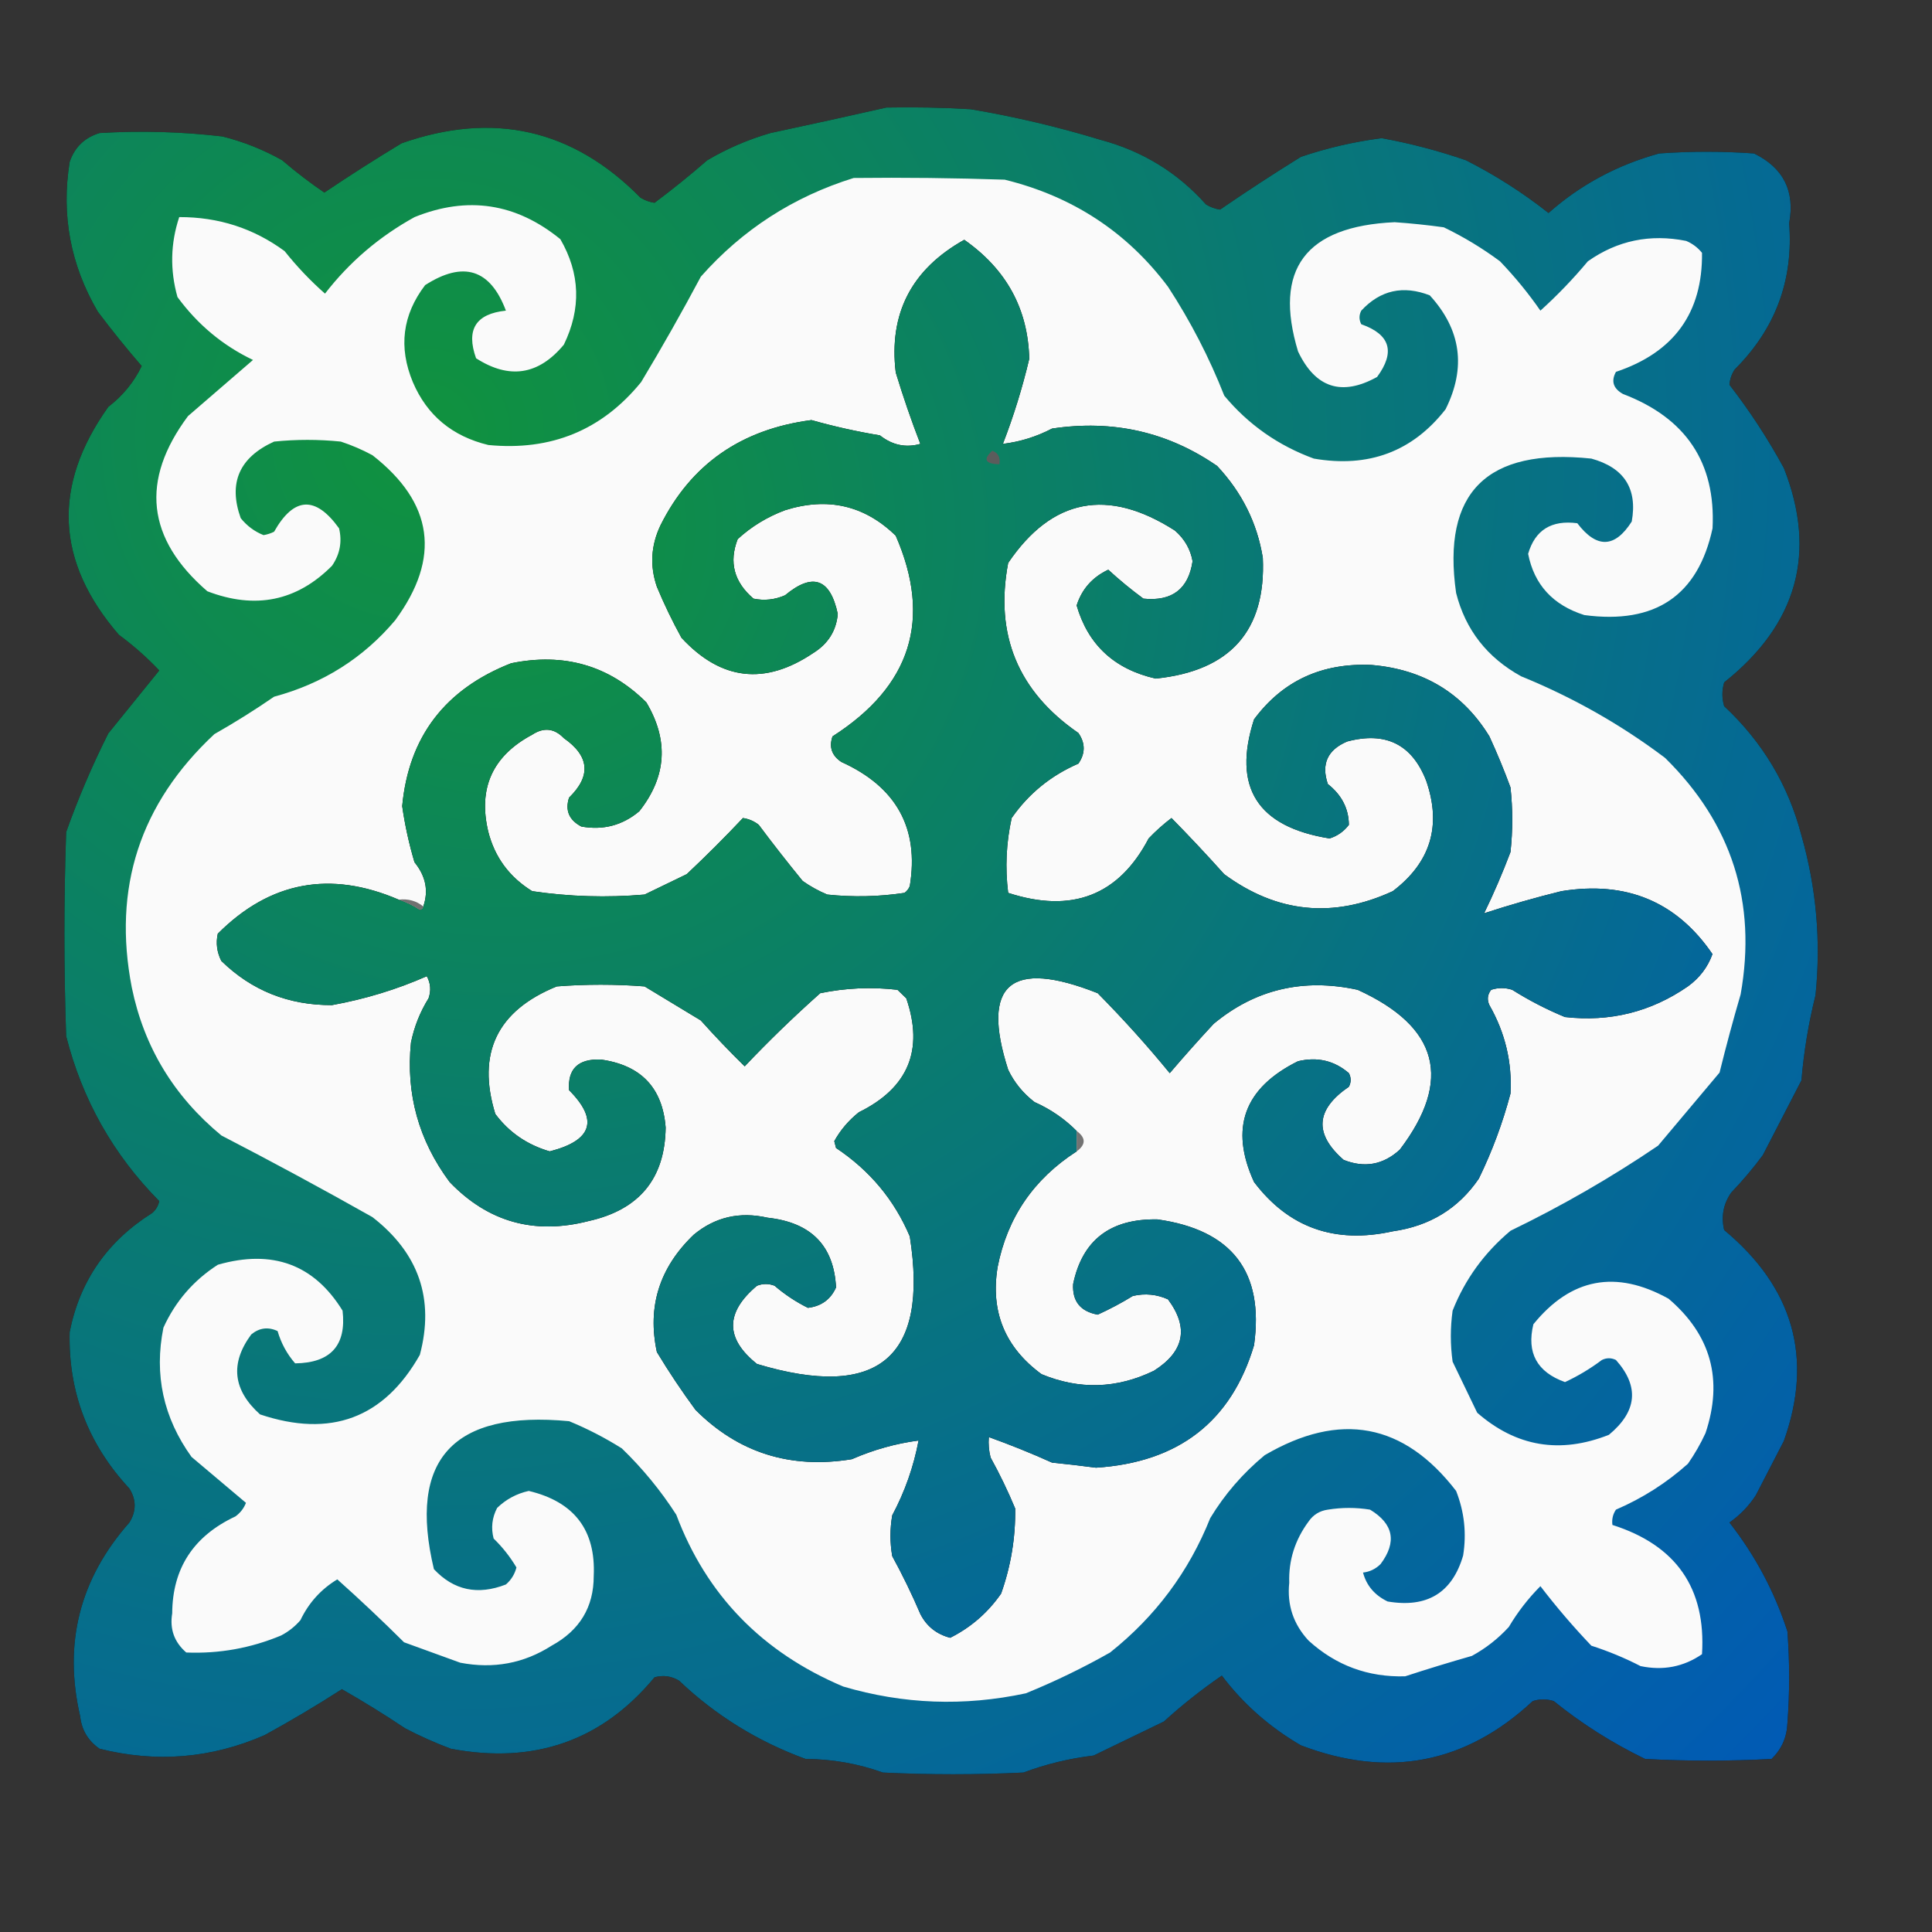 <svg width="90" height="90" viewBox="0 0 90 90" fill="none" xmlns="http://www.w3.org/2000/svg">
<rect x="0" y="0" width="90" height="90" fill="#333333" stroke="none"/>
<path fill-rule="evenodd" clip-rule="evenodd" d="M41.291 5.01C42.601 4.984 43.91 5.01 45.218 5.089C47.261 5.433 49.28 5.909 51.273 6.515C53.225 7.038 54.861 8.041 56.182 9.526C56.383 9.649 56.601 9.729 56.836 9.763C58.065 8.919 59.319 8.101 60.6 7.307C61.824 6.892 63.079 6.602 64.364 6.436C65.701 6.68 67.01 7.024 68.291 7.466C69.663 8.162 70.945 8.981 72.136 9.922C73.617 8.61 75.335 7.686 77.291 7.149C78.764 7.043 80.236 7.043 81.709 7.149C83.078 7.818 83.624 8.901 83.346 10.397C83.551 13.05 82.706 15.321 80.809 17.211C80.666 17.428 80.584 17.666 80.564 17.924C81.507 19.141 82.353 20.435 83.1 21.806C84.651 25.754 83.724 29.081 80.318 31.788C80.209 32.158 80.209 32.528 80.318 32.897C82.108 34.567 83.308 36.574 83.918 38.918C84.613 41.358 84.831 43.841 84.573 46.365C84.248 47.669 84.03 48.989 83.918 50.327C83.318 51.489 82.718 52.651 82.118 53.813C81.666 54.423 81.175 55.004 80.645 55.556C80.278 56.091 80.169 56.672 80.318 57.299C83.548 59.986 84.475 63.261 83.1 67.123C82.664 67.968 82.227 68.813 81.791 69.658C81.467 70.156 81.058 70.579 80.564 70.925C81.764 72.458 82.664 74.148 83.264 75.996C83.373 77.422 83.373 78.848 83.264 80.274C83.239 80.929 82.993 81.484 82.527 81.938C80.564 82.043 78.6 82.043 76.636 81.938C75.106 81.197 73.688 80.3 72.382 79.244C72.055 79.138 71.727 79.138 71.4 79.244C68.265 82.165 64.665 82.852 60.6 81.304C59.139 80.454 57.912 79.372 56.918 78.056C55.972 78.707 55.072 79.42 54.218 80.195C53.127 80.723 52.036 81.251 50.946 81.779C49.813 81.915 48.722 82.18 47.673 82.572C45.491 82.677 43.309 82.677 41.127 82.572C39.97 82.156 38.77 81.945 37.527 81.938C35.297 81.122 33.333 79.907 31.636 78.293C31.277 78.076 30.895 78.023 30.491 78.135C28.047 81.09 24.883 82.199 21 81.462C20.271 81.189 19.562 80.872 18.873 80.512C17.909 79.867 16.927 79.26 15.927 78.689C14.761 79.44 13.561 80.153 12.327 80.829C9.844 81.915 7.281 82.126 4.636 81.462C4.104 81.091 3.804 80.589 3.736 79.957C2.948 76.556 3.711 73.546 6.027 70.925C6.355 70.397 6.355 69.869 6.027 69.341C4.105 67.275 3.178 64.846 3.245 62.052C3.716 59.67 4.998 57.822 7.091 56.506C7.263 56.358 7.372 56.173 7.418 55.952C5.278 53.789 3.832 51.228 3.082 48.267C2.973 45.098 2.973 41.929 3.082 38.76C3.641 37.19 4.295 35.658 5.045 34.165C5.839 33.186 6.63 32.209 7.418 31.233C6.85 30.631 6.223 30.077 5.536 29.57C2.592 26.164 2.429 22.625 5.045 18.953C5.725 18.43 6.243 17.796 6.6 17.052C5.892 16.234 5.21 15.389 4.555 14.517C3.284 12.343 2.848 10.019 3.245 7.545C3.474 6.861 3.938 6.412 4.636 6.198C6.55 6.082 8.459 6.135 10.364 6.357C11.344 6.603 12.271 6.972 13.146 7.466C13.777 8.008 14.432 8.509 15.109 8.971C16.283 8.18 17.483 7.414 18.709 6.674C22.985 5.173 26.694 6.019 29.836 9.209C30.038 9.333 30.256 9.412 30.491 9.447C31.329 8.821 32.147 8.161 32.946 7.466C33.867 6.922 34.849 6.499 35.891 6.198C37.715 5.809 39.515 5.413 41.291 5.01Z" fill="#050505"/>
<path fill-rule="evenodd" clip-rule="evenodd" d="M41.291 5.01C42.601 4.984 43.91 5.01 45.218 5.089C47.261 5.433 49.28 5.909 51.273 6.515C53.225 7.038 54.861 8.041 56.182 9.526C56.383 9.649 56.601 9.729 56.836 9.763C58.065 8.919 59.319 8.101 60.6 7.307C61.824 6.892 63.079 6.602 64.364 6.436C65.701 6.68 67.01 7.024 68.291 7.466C69.663 8.162 70.945 8.981 72.136 9.922C73.617 8.61 75.335 7.686 77.291 7.149C78.764 7.043 80.236 7.043 81.709 7.149C83.078 7.818 83.624 8.901 83.346 10.397C83.551 13.05 82.706 15.321 80.809 17.211C80.666 17.428 80.584 17.666 80.564 17.924C81.507 19.141 82.353 20.435 83.1 21.806C84.651 25.754 83.724 29.081 80.318 31.788C80.209 32.158 80.209 32.528 80.318 32.897C82.108 34.567 83.308 36.574 83.918 38.918C84.613 41.358 84.831 43.841 84.573 46.365C84.248 47.669 84.03 48.989 83.918 50.327C83.318 51.489 82.718 52.651 82.118 53.813C81.666 54.423 81.175 55.004 80.645 55.556C80.278 56.091 80.169 56.672 80.318 57.299C83.548 59.986 84.475 63.261 83.1 67.123C82.664 67.968 82.227 68.813 81.791 69.658C81.467 70.156 81.058 70.579 80.564 70.925C81.764 72.458 82.664 74.148 83.264 75.996C83.373 77.422 83.373 78.848 83.264 80.274C83.239 80.929 82.993 81.484 82.527 81.938C80.564 82.043 78.6 82.043 76.636 81.938C75.106 81.197 73.688 80.3 72.382 79.244C72.055 79.138 71.727 79.138 71.4 79.244C68.265 82.165 64.665 82.852 60.6 81.304C59.139 80.454 57.912 79.372 56.918 78.056C55.972 78.707 55.072 79.42 54.218 80.195C53.127 80.723 52.036 81.251 50.946 81.779C49.813 81.915 48.722 82.18 47.673 82.572C45.491 82.677 43.309 82.677 41.127 82.572C39.97 82.156 38.77 81.945 37.527 81.938C35.297 81.122 33.333 79.907 31.636 78.293C31.277 78.076 30.895 78.023 30.491 78.135C28.047 81.09 24.883 82.199 21 81.462C20.271 81.189 19.562 80.872 18.873 80.512C17.909 79.867 16.927 79.26 15.927 78.689C14.761 79.44 13.561 80.153 12.327 80.829C9.844 81.915 7.281 82.126 4.636 81.462C4.104 81.091 3.804 80.589 3.736 79.957C2.948 76.556 3.711 73.546 6.027 70.925C6.355 70.397 6.355 69.869 6.027 69.341C4.105 67.275 3.178 64.846 3.245 62.052C3.716 59.67 4.998 57.822 7.091 56.506C7.263 56.358 7.372 56.173 7.418 55.952C5.278 53.789 3.832 51.228 3.082 48.267C2.973 45.098 2.973 41.929 3.082 38.76C3.641 37.19 4.295 35.658 5.045 34.165C5.839 33.186 6.63 32.209 7.418 31.233C6.85 30.631 6.223 30.077 5.536 29.57C2.592 26.164 2.429 22.625 5.045 18.953C5.725 18.43 6.243 17.796 6.6 17.052C5.892 16.234 5.21 15.389 4.555 14.517C3.284 12.343 2.848 10.019 3.245 7.545C3.474 6.861 3.938 6.412 4.636 6.198C6.55 6.082 8.459 6.135 10.364 6.357C11.344 6.603 12.271 6.972 13.146 7.466C13.777 8.008 14.432 8.509 15.109 8.971C16.283 8.18 17.483 7.414 18.709 6.674C22.985 5.173 26.694 6.019 29.836 9.209C30.038 9.333 30.256 9.412 30.491 9.447C31.329 8.821 32.147 8.161 32.946 7.466C33.867 6.922 34.849 6.499 35.891 6.198C37.715 5.809 39.515 5.413 41.291 5.01Z" fill="url(#paint0_radial_3265_1839)"/>
<path fill-rule="evenodd" clip-rule="evenodd" d="M39.767 8.291C42.114 8.265 44.459 8.291 46.804 8.37C49.967 9.148 52.504 10.812 54.413 13.362C55.462 14.97 56.334 16.66 57.031 18.432C58.153 19.779 59.544 20.756 61.204 21.363C63.755 21.803 65.8 21.038 67.34 19.066C68.309 17.124 68.063 15.354 66.604 13.758C65.364 13.278 64.3 13.515 63.413 14.471C63.304 14.682 63.304 14.893 63.413 15.104C64.763 15.579 65.009 16.398 64.149 17.561C62.505 18.471 61.278 18.075 60.468 16.372C59.312 12.548 60.812 10.541 64.968 10.351C65.734 10.404 66.498 10.483 67.258 10.589C68.186 11.037 69.059 11.566 69.877 12.173C70.57 12.896 71.198 13.662 71.758 14.471C72.543 13.763 73.28 12.997 73.968 12.173C75.34 11.204 76.868 10.887 78.549 11.223C78.842 11.347 79.087 11.532 79.286 11.777C79.319 14.569 77.982 16.417 75.277 17.323C75.041 17.755 75.15 18.099 75.604 18.353C78.541 19.472 79.932 21.558 79.777 24.612C79.1 27.746 77.109 29.093 73.804 28.652C72.341 28.188 71.469 27.237 71.186 25.8C71.508 24.692 72.271 24.216 73.477 24.374C74.38 25.56 75.226 25.533 76.013 24.295C76.287 22.762 75.66 21.785 74.131 21.363C69.262 20.853 67.162 22.939 67.831 27.622C68.266 29.336 69.275 30.63 70.858 31.504C73.278 32.49 75.514 33.758 77.567 35.307C80.675 38.366 81.847 42.037 81.086 46.319C80.734 47.524 80.406 48.739 80.104 49.964C79.149 51.099 78.195 52.235 77.24 53.37C75.058 54.85 72.767 56.171 70.368 57.332C69.144 58.357 68.244 59.598 67.668 61.055C67.558 61.847 67.558 62.64 67.668 63.432C68.049 64.224 68.431 65.016 68.813 65.809C70.629 67.396 72.674 67.74 74.949 66.839C76.266 65.748 76.375 64.587 75.277 63.353C75.058 63.247 74.84 63.247 74.622 63.353C74.08 63.76 73.507 64.103 72.904 64.383C71.598 63.915 71.108 63.017 71.431 61.689C73.181 59.534 75.281 59.138 77.731 60.501C79.707 62.188 80.28 64.274 79.449 66.76C79.218 67.26 78.945 67.736 78.631 68.186C77.639 69.076 76.521 69.789 75.277 70.325C75.133 70.54 75.078 70.777 75.113 71.038C78.086 71.984 79.477 73.991 79.286 77.059C78.428 77.649 77.473 77.834 76.422 77.613C75.691 77.236 74.927 76.919 74.131 76.663C73.277 75.767 72.487 74.842 71.758 73.89C71.189 74.462 70.698 75.096 70.286 75.791C69.788 76.335 69.215 76.784 68.567 77.138C67.526 77.435 66.489 77.752 65.458 78.089C63.73 78.137 62.23 77.583 60.958 76.425C60.25 75.661 59.95 74.763 60.058 73.731C60.023 72.688 60.324 71.737 60.958 70.879C61.174 70.564 61.474 70.379 61.858 70.325C62.513 70.219 63.167 70.219 63.822 70.325C64.918 70.988 65.082 71.833 64.313 72.86C64.084 73.088 63.811 73.22 63.495 73.256C63.656 73.863 64.038 74.312 64.64 74.603C66.478 74.915 67.65 74.202 68.158 72.464C68.324 71.43 68.215 70.427 67.831 69.453C65.394 66.288 62.422 65.734 58.913 67.789C57.892 68.635 57.047 69.612 56.377 70.721C55.382 73.213 53.827 75.299 51.713 76.98C50.444 77.699 49.135 78.333 47.786 78.881C44.911 79.497 42.075 79.391 39.277 78.564C35.5 76.967 32.909 74.3 31.504 70.562C30.783 69.441 29.938 68.411 28.968 67.472C28.187 66.981 27.369 66.558 26.513 66.205C21.097 65.691 18.997 67.989 20.213 73.097C21.137 74.085 22.255 74.322 23.567 73.811C23.815 73.597 23.978 73.332 24.058 73.018C23.764 72.522 23.409 72.073 22.995 71.671C22.866 71.175 22.92 70.7 23.158 70.245C23.572 69.844 24.063 69.58 24.631 69.453C26.748 69.957 27.758 71.277 27.658 73.414C27.66 74.864 27.005 75.947 25.695 76.663C24.402 77.489 22.984 77.753 21.44 77.455C20.567 77.138 19.695 76.821 18.822 76.504C17.797 75.485 16.761 74.508 15.713 73.573C14.954 74.032 14.381 74.666 13.995 75.474C13.74 75.769 13.44 76.007 13.095 76.187C11.681 76.778 10.209 77.042 8.677 76.98C8.119 76.497 7.9 75.89 8.022 75.157C8.033 73.06 9.015 71.555 10.967 70.641C11.197 70.473 11.36 70.262 11.458 70.008C10.616 69.298 9.771 68.585 8.922 67.869C7.608 66.041 7.172 64.034 7.613 61.847C8.17 60.623 9.016 59.645 10.149 58.916C12.695 58.189 14.631 58.902 15.958 61.055C16.144 62.67 15.408 63.489 13.749 63.511C13.368 63.074 13.096 62.572 12.931 62.006C12.491 61.8 12.082 61.853 11.704 62.164C10.71 63.51 10.847 64.751 12.113 65.888C15.402 66.992 17.884 66.068 19.558 63.115C20.248 60.516 19.512 58.377 17.349 56.698C15.036 55.392 12.69 54.125 10.313 52.895C8.098 51.067 6.707 48.769 6.14 46.002C5.238 41.368 6.52 37.433 9.986 34.198C10.941 33.656 11.868 33.075 12.768 32.455C15.044 31.842 16.925 30.654 18.413 28.89C20.548 25.986 20.194 23.424 17.349 21.205C16.878 20.95 16.387 20.739 15.877 20.571C14.84 20.465 13.804 20.465 12.768 20.571C11.146 21.309 10.627 22.497 11.213 24.136C11.502 24.497 11.856 24.761 12.277 24.928C12.449 24.9 12.613 24.847 12.768 24.77C13.69 23.138 14.699 23.085 15.795 24.612C15.944 25.238 15.835 25.819 15.467 26.355C13.829 28.004 11.893 28.4 9.658 27.543C6.828 25.097 6.528 22.377 8.758 19.383C9.778 18.5 10.787 17.629 11.786 16.768C10.382 16.098 9.209 15.121 8.267 13.837C7.914 12.579 7.942 11.337 8.349 10.113C10.178 10.108 11.814 10.636 13.258 11.698C13.832 12.419 14.46 13.079 15.14 13.678C16.276 12.208 17.667 11.02 19.313 10.113C21.776 9.117 24.039 9.46 26.104 11.143C27.028 12.738 27.082 14.376 26.267 16.055C25.091 17.473 23.727 17.685 22.177 16.689C21.7 15.355 22.163 14.616 23.567 14.471C22.841 12.535 21.586 12.139 19.804 13.282C18.747 14.669 18.556 16.174 19.231 17.798C19.89 19.346 21.063 20.323 22.749 20.73C25.674 21.014 28.047 20.037 29.867 17.798C30.839 16.181 31.766 14.544 32.649 12.886C34.587 10.696 36.959 9.164 39.767 8.291Z" fill="#FAFAFA"/>
<path fill-rule="evenodd" clip-rule="evenodd" d="M50.154 52.685C50.154 53.002 50.154 53.319 50.154 53.636C48.152 54.925 46.924 56.72 46.473 59.023C46.132 61.099 46.814 62.763 48.518 64.014C50.28 64.746 52.025 64.694 53.755 63.855C55.173 62.956 55.391 61.846 54.409 60.528C53.885 60.293 53.34 60.24 52.773 60.37C52.248 60.693 51.702 60.983 51.136 61.241C50.328 61.092 49.946 60.617 49.991 59.815C50.418 57.767 51.727 56.763 53.918 56.804C57.394 57.295 58.894 59.249 58.418 62.667C57.356 66.222 54.902 68.123 51.055 68.371C50.374 68.281 49.692 68.201 49.009 68.134C48.043 67.699 47.061 67.303 46.064 66.945C46.037 67.266 46.065 67.583 46.145 67.896C46.572 68.669 46.954 69.462 47.291 70.273C47.31 71.627 47.092 72.947 46.636 74.234C46.02 75.122 45.229 75.809 44.264 76.294C43.63 76.129 43.166 75.76 42.873 75.185C42.481 74.268 42.045 73.37 41.564 72.491C41.455 71.857 41.455 71.224 41.564 70.59C42.153 69.485 42.562 68.323 42.791 67.104C41.718 67.247 40.682 67.538 39.682 67.975C36.822 68.443 34.395 67.677 32.4 65.678C31.759 64.807 31.159 63.909 30.6 62.984C30.145 60.871 30.718 59.049 32.318 57.517C33.312 56.694 34.457 56.43 35.755 56.725C37.782 56.945 38.846 58.028 38.946 59.974C38.695 60.533 38.259 60.85 37.636 60.924C37.075 60.645 36.556 60.301 36.082 59.894C35.809 59.789 35.536 59.789 35.264 59.894C33.778 61.141 33.778 62.356 35.264 63.539C40.898 65.233 43.271 63.252 42.382 57.597C41.661 55.895 40.515 54.522 38.946 53.477C38.918 53.371 38.891 53.266 38.864 53.16C39.148 52.646 39.529 52.197 40.009 51.813C42.309 50.683 43.045 48.914 42.218 46.505C42.082 46.373 41.945 46.241 41.809 46.109C40.596 45.968 39.396 46.021 38.209 46.267C36.98 47.36 35.807 48.496 34.691 49.674C33.994 48.992 33.312 48.279 32.645 47.535C31.773 47.007 30.9 46.479 30.027 45.951C28.664 45.845 27.3 45.845 25.936 45.951C23.158 47.08 22.204 49.06 23.073 51.892C23.713 52.75 24.559 53.331 25.609 53.636C27.594 53.126 27.894 52.175 26.509 50.783C26.44 49.794 26.931 49.319 27.982 49.357C29.855 49.614 30.864 50.67 31.009 52.526C30.976 54.907 29.776 56.359 27.409 56.884C24.884 57.53 22.729 56.923 20.945 55.062C19.503 53.121 18.903 50.955 19.145 48.565C19.294 47.832 19.567 47.145 19.964 46.505C20.088 46.146 20.06 45.802 19.882 45.475C18.485 46.092 17.012 46.541 15.464 46.822C13.442 46.83 11.724 46.144 10.309 44.762C10.104 44.354 10.05 43.931 10.146 43.495C12.573 41.065 15.382 40.537 18.573 41.91C18.909 42.021 19.236 42.179 19.555 42.386C19.654 42.366 19.708 42.313 19.718 42.227C19.972 41.499 19.835 40.812 19.309 40.167C19.053 39.309 18.863 38.437 18.736 37.553C19.037 34.326 20.728 32.108 23.809 30.898C26.276 30.392 28.376 30.999 30.109 32.72C31.162 34.489 31.053 36.179 29.782 37.79C29.001 38.447 28.101 38.685 27.082 38.503C26.508 38.201 26.317 37.752 26.509 37.157C27.545 36.147 27.463 35.222 26.264 34.384C25.822 33.925 25.331 33.872 24.791 34.225C22.945 35.211 22.263 36.716 22.745 38.741C23.046 39.931 23.728 40.856 24.791 41.514C26.52 41.77 28.266 41.823 30.027 41.672C30.682 41.355 31.336 41.039 31.991 40.722C32.902 39.866 33.775 38.994 34.609 38.107C34.885 38.148 35.131 38.254 35.346 38.424C36.007 39.31 36.689 40.181 37.391 41.039C37.746 41.29 38.128 41.501 38.536 41.672C39.745 41.799 40.945 41.773 42.136 41.593C42.25 41.51 42.331 41.404 42.382 41.276C42.824 38.584 41.76 36.656 39.191 35.493C38.748 35.197 38.611 34.801 38.782 34.304C42.443 31.963 43.424 28.847 41.727 24.956C40.275 23.54 38.556 23.143 36.573 23.767C35.74 24.078 35.004 24.527 34.364 25.114C33.948 26.19 34.194 27.114 35.1 27.887C35.606 27.991 36.097 27.938 36.573 27.729C37.859 26.659 38.677 26.95 39.027 28.6C38.957 29.383 38.575 29.991 37.882 30.422C35.631 31.937 33.586 31.7 31.745 29.709C31.319 28.936 30.937 28.144 30.6 27.333C30.267 26.365 30.322 25.414 30.764 24.48C32.181 21.634 34.526 19.996 37.8 19.569C38.849 19.866 39.913 20.103 40.991 20.282C41.567 20.737 42.194 20.869 42.873 20.678C42.456 19.601 42.074 18.492 41.727 17.35C41.399 14.606 42.462 12.546 44.918 11.171C46.883 12.546 47.892 14.394 47.946 16.716C47.625 18.073 47.215 19.394 46.718 20.678C47.522 20.58 48.285 20.342 49.009 19.965C51.84 19.539 54.404 20.12 56.7 21.708C57.855 22.941 58.565 24.367 58.827 25.986C58.978 29.378 57.315 31.253 53.836 31.611C51.914 31.175 50.687 30.04 50.154 28.204C50.398 27.442 50.889 26.887 51.627 26.54C52.149 27.019 52.694 27.468 53.264 27.887C54.598 28.022 55.362 27.441 55.555 26.144C55.456 25.584 55.183 25.109 54.736 24.718C51.6 22.707 49.009 23.209 46.964 26.224C46.331 29.566 47.422 32.207 50.236 34.146C50.564 34.621 50.564 35.097 50.236 35.572C48.952 36.129 47.916 36.974 47.127 38.107C46.873 39.257 46.818 40.418 46.964 41.593C49.935 42.561 52.117 41.715 53.509 39.058C53.839 38.712 54.194 38.395 54.573 38.107C55.408 38.957 56.227 39.829 57.027 40.722C59.485 42.532 62.103 42.796 64.882 41.514C66.647 40.175 67.165 38.458 66.436 36.364C65.775 34.672 64.548 34.065 62.755 34.542C61.84 34.931 61.54 35.591 61.855 36.523C62.501 37.032 62.828 37.666 62.836 38.424C62.601 38.733 62.301 38.944 61.936 39.058C58.571 38.519 57.399 36.67 58.418 33.512C59.751 31.715 61.578 30.87 63.9 30.977C66.322 31.185 68.15 32.294 69.382 34.304C69.741 35.084 70.068 35.876 70.364 36.681C70.473 37.685 70.473 38.688 70.364 39.692C69.994 40.67 69.585 41.621 69.136 42.544C70.318 42.158 71.518 41.814 72.736 41.514C75.759 41.024 78.104 42.001 79.773 44.445C79.554 45.054 79.172 45.556 78.627 45.951C76.907 47.14 74.998 47.615 72.9 47.377C72.044 47.023 71.226 46.601 70.445 46.109C70.118 46.003 69.791 46.003 69.464 46.109C69.291 46.329 69.264 46.567 69.382 46.822C70.118 48.113 70.445 49.486 70.364 50.942C70.002 52.309 69.511 53.629 68.891 54.903C67.941 56.295 66.605 57.114 64.882 57.359C62.183 57.956 60.028 57.19 58.418 55.062C57.271 52.558 57.953 50.683 60.464 49.437C61.362 49.221 62.154 49.406 62.836 49.991C62.946 50.202 62.946 50.414 62.836 50.625C61.284 51.683 61.203 52.819 62.591 54.032C63.565 54.42 64.438 54.262 65.209 53.556C67.674 50.31 67.019 47.828 63.245 46.109C60.708 45.557 58.472 46.086 56.536 47.694C55.834 48.45 55.152 49.216 54.491 49.991C53.445 48.713 52.327 47.472 51.136 46.267C47.074 44.657 45.683 45.846 46.964 49.833C47.248 50.425 47.657 50.927 48.191 51.338C48.943 51.673 49.597 52.123 50.154 52.685Z" fill="#050505"/>
<path fill-rule="evenodd" clip-rule="evenodd" d="M50.154 52.685C50.154 53.002 50.154 53.319 50.154 53.636C48.152 54.925 46.924 56.72 46.473 59.023C46.132 61.099 46.814 62.763 48.518 64.014C50.28 64.746 52.025 64.694 53.755 63.855C55.173 62.956 55.391 61.846 54.409 60.528C53.885 60.293 53.34 60.24 52.773 60.37C52.248 60.693 51.702 60.983 51.136 61.241C50.328 61.092 49.946 60.617 49.991 59.815C50.418 57.767 51.727 56.763 53.918 56.804C57.394 57.295 58.894 59.249 58.418 62.667C57.356 66.222 54.902 68.123 51.055 68.371C50.374 68.281 49.692 68.201 49.009 68.134C48.043 67.699 47.061 67.303 46.064 66.945C46.037 67.266 46.065 67.583 46.145 67.896C46.572 68.669 46.954 69.462 47.291 70.273C47.31 71.627 47.092 72.947 46.636 74.234C46.02 75.122 45.229 75.809 44.264 76.294C43.63 76.129 43.166 75.76 42.873 75.185C42.481 74.268 42.045 73.37 41.564 72.491C41.455 71.857 41.455 71.224 41.564 70.59C42.153 69.485 42.562 68.323 42.791 67.104C41.718 67.247 40.682 67.538 39.682 67.975C36.822 68.443 34.395 67.677 32.4 65.678C31.759 64.807 31.159 63.909 30.6 62.984C30.145 60.871 30.718 59.049 32.318 57.517C33.312 56.694 34.457 56.43 35.755 56.725C37.782 56.945 38.846 58.028 38.946 59.974C38.695 60.533 38.259 60.85 37.636 60.924C37.075 60.645 36.556 60.301 36.082 59.894C35.809 59.789 35.536 59.789 35.264 59.894C33.778 61.141 33.778 62.356 35.264 63.539C40.898 65.233 43.271 63.252 42.382 57.597C41.661 55.895 40.515 54.522 38.946 53.477C38.918 53.371 38.891 53.266 38.864 53.16C39.148 52.646 39.529 52.197 40.009 51.813C42.309 50.683 43.045 48.914 42.218 46.505C42.082 46.373 41.945 46.241 41.809 46.109C40.596 45.968 39.396 46.021 38.209 46.267C36.98 47.36 35.807 48.496 34.691 49.674C33.994 48.992 33.312 48.279 32.645 47.535C31.773 47.007 30.9 46.479 30.027 45.951C28.664 45.845 27.3 45.845 25.936 45.951C23.158 47.08 22.204 49.06 23.073 51.892C23.713 52.75 24.559 53.331 25.609 53.636C27.594 53.126 27.894 52.175 26.509 50.783C26.44 49.794 26.931 49.319 27.982 49.357C29.855 49.614 30.864 50.67 31.009 52.526C30.976 54.907 29.776 56.359 27.409 56.884C24.884 57.53 22.729 56.923 20.945 55.062C19.503 53.121 18.903 50.955 19.145 48.565C19.294 47.832 19.567 47.145 19.964 46.505C20.088 46.146 20.06 45.802 19.882 45.475C18.485 46.092 17.012 46.541 15.464 46.822C13.442 46.83 11.724 46.144 10.309 44.762C10.104 44.354 10.05 43.931 10.146 43.495C12.573 41.065 15.382 40.537 18.573 41.91C18.909 42.021 19.236 42.179 19.555 42.386C19.654 42.366 19.708 42.313 19.718 42.227C19.972 41.499 19.835 40.812 19.309 40.167C19.053 39.309 18.863 38.437 18.736 37.553C19.037 34.326 20.728 32.108 23.809 30.898C26.276 30.392 28.376 30.999 30.109 32.72C31.162 34.489 31.053 36.179 29.782 37.79C29.001 38.447 28.101 38.685 27.082 38.503C26.508 38.201 26.317 37.752 26.509 37.157C27.545 36.147 27.463 35.222 26.264 34.384C25.822 33.925 25.331 33.872 24.791 34.225C22.945 35.211 22.263 36.716 22.745 38.741C23.046 39.931 23.728 40.856 24.791 41.514C26.52 41.77 28.266 41.823 30.027 41.672C30.682 41.355 31.336 41.039 31.991 40.722C32.902 39.866 33.775 38.994 34.609 38.107C34.885 38.148 35.131 38.254 35.346 38.424C36.007 39.31 36.689 40.181 37.391 41.039C37.746 41.29 38.128 41.501 38.536 41.672C39.745 41.799 40.945 41.773 42.136 41.593C42.25 41.51 42.331 41.404 42.382 41.276C42.824 38.584 41.76 36.656 39.191 35.493C38.748 35.197 38.611 34.801 38.782 34.304C42.443 31.963 43.424 28.847 41.727 24.956C40.275 23.54 38.556 23.143 36.573 23.767C35.74 24.078 35.004 24.527 34.364 25.114C33.948 26.19 34.194 27.114 35.1 27.887C35.606 27.991 36.097 27.938 36.573 27.729C37.859 26.659 38.677 26.95 39.027 28.6C38.957 29.383 38.575 29.991 37.882 30.422C35.631 31.937 33.586 31.7 31.745 29.709C31.319 28.936 30.937 28.144 30.6 27.333C30.267 26.365 30.322 25.414 30.764 24.48C32.181 21.634 34.526 19.996 37.8 19.569C38.849 19.866 39.913 20.103 40.991 20.282C41.567 20.737 42.194 20.869 42.873 20.678C42.456 19.601 42.074 18.492 41.727 17.35C41.399 14.606 42.462 12.546 44.918 11.171C46.883 12.546 47.892 14.394 47.946 16.716C47.625 18.073 47.215 19.394 46.718 20.678C47.522 20.58 48.285 20.342 49.009 19.965C51.84 19.539 54.404 20.12 56.7 21.708C57.855 22.941 58.565 24.367 58.827 25.986C58.978 29.378 57.315 31.253 53.836 31.611C51.914 31.175 50.687 30.04 50.154 28.204C50.398 27.442 50.889 26.887 51.627 26.54C52.149 27.019 52.694 27.468 53.264 27.887C54.598 28.022 55.362 27.441 55.555 26.144C55.456 25.584 55.183 25.109 54.736 24.718C51.6 22.707 49.009 23.209 46.964 26.224C46.331 29.566 47.422 32.207 50.236 34.146C50.564 34.621 50.564 35.097 50.236 35.572C48.952 36.129 47.916 36.974 47.127 38.107C46.873 39.257 46.818 40.418 46.964 41.593C49.935 42.561 52.117 41.715 53.509 39.058C53.839 38.712 54.194 38.395 54.573 38.107C55.408 38.957 56.227 39.829 57.027 40.722C59.485 42.532 62.103 42.796 64.882 41.514C66.647 40.175 67.165 38.458 66.436 36.364C65.775 34.672 64.548 34.065 62.755 34.542C61.84 34.931 61.54 35.591 61.855 36.523C62.501 37.032 62.828 37.666 62.836 38.424C62.601 38.733 62.301 38.944 61.936 39.058C58.571 38.519 57.399 36.67 58.418 33.512C59.751 31.715 61.578 30.87 63.9 30.977C66.322 31.185 68.15 32.294 69.382 34.304C69.741 35.084 70.068 35.876 70.364 36.681C70.473 37.685 70.473 38.688 70.364 39.692C69.994 40.67 69.585 41.621 69.136 42.544C70.318 42.158 71.518 41.814 72.736 41.514C75.759 41.024 78.104 42.001 79.773 44.445C79.554 45.054 79.172 45.556 78.627 45.951C76.907 47.14 74.998 47.615 72.9 47.377C72.044 47.023 71.226 46.601 70.445 46.109C70.118 46.003 69.791 46.003 69.464 46.109C69.291 46.329 69.264 46.567 69.382 46.822C70.118 48.113 70.445 49.486 70.364 50.942C70.002 52.309 69.511 53.629 68.891 54.903C67.941 56.295 66.605 57.114 64.882 57.359C62.183 57.956 60.028 57.19 58.418 55.062C57.271 52.558 57.953 50.683 60.464 49.437C61.362 49.221 62.154 49.406 62.836 49.991C62.946 50.202 62.946 50.414 62.836 50.625C61.284 51.683 61.203 52.819 62.591 54.032C63.565 54.42 64.438 54.262 65.209 53.556C67.674 50.31 67.019 47.828 63.245 46.109C60.708 45.557 58.472 46.086 56.536 47.694C55.834 48.45 55.152 49.216 54.491 49.991C53.445 48.713 52.327 47.472 51.136 46.267C47.074 44.657 45.683 45.846 46.964 49.833C47.248 50.425 47.657 50.927 48.191 51.338C48.943 51.673 49.597 52.123 50.154 52.685Z" fill="url(#paint1_radial_3265_1839)"/>
<path fill-rule="evenodd" clip-rule="evenodd" d="M46.227 20.995C46.502 21.103 46.611 21.314 46.555 21.628C45.89 21.61 45.781 21.399 46.227 20.995Z" fill="#5C5C5C"/>
<path fill-rule="evenodd" clip-rule="evenodd" d="M18.573 41.91C19.013 41.857 19.394 41.963 19.718 42.227C19.708 42.313 19.654 42.366 19.555 42.386C19.236 42.179 18.909 42.021 18.573 41.91Z" fill="#717171"/>
<path fill-rule="evenodd" clip-rule="evenodd" d="M50.154 52.685C50.591 53.002 50.591 53.319 50.154 53.636C50.154 53.319 50.154 53.002 50.154 52.685Z" fill="#737373"/>
<defs>
<radialGradient id="paint0_radial_3265_1839" cx="0" cy="0" r="1" gradientUnits="userSpaceOnUse" gradientTransform="translate(18.883 20.529) rotate(33.428) scale(151.162 148.372)">
<stop stop-color="#10923E"/>
<stop offset="0.627" stop-color="#0057BC"/>
</radialGradient>
<radialGradient id="paint1_radial_3265_1839" cx="0" cy="0" r="1" gradientUnits="userSpaceOnUse" gradientTransform="translate(23.648 24.195) rotate(32.983) scale(128.29 125.07)">
<stop stop-color="#10923E"/>
<stop offset="0.627" stop-color="#0057BC"/>
</radialGradient>
</defs>
</svg>
